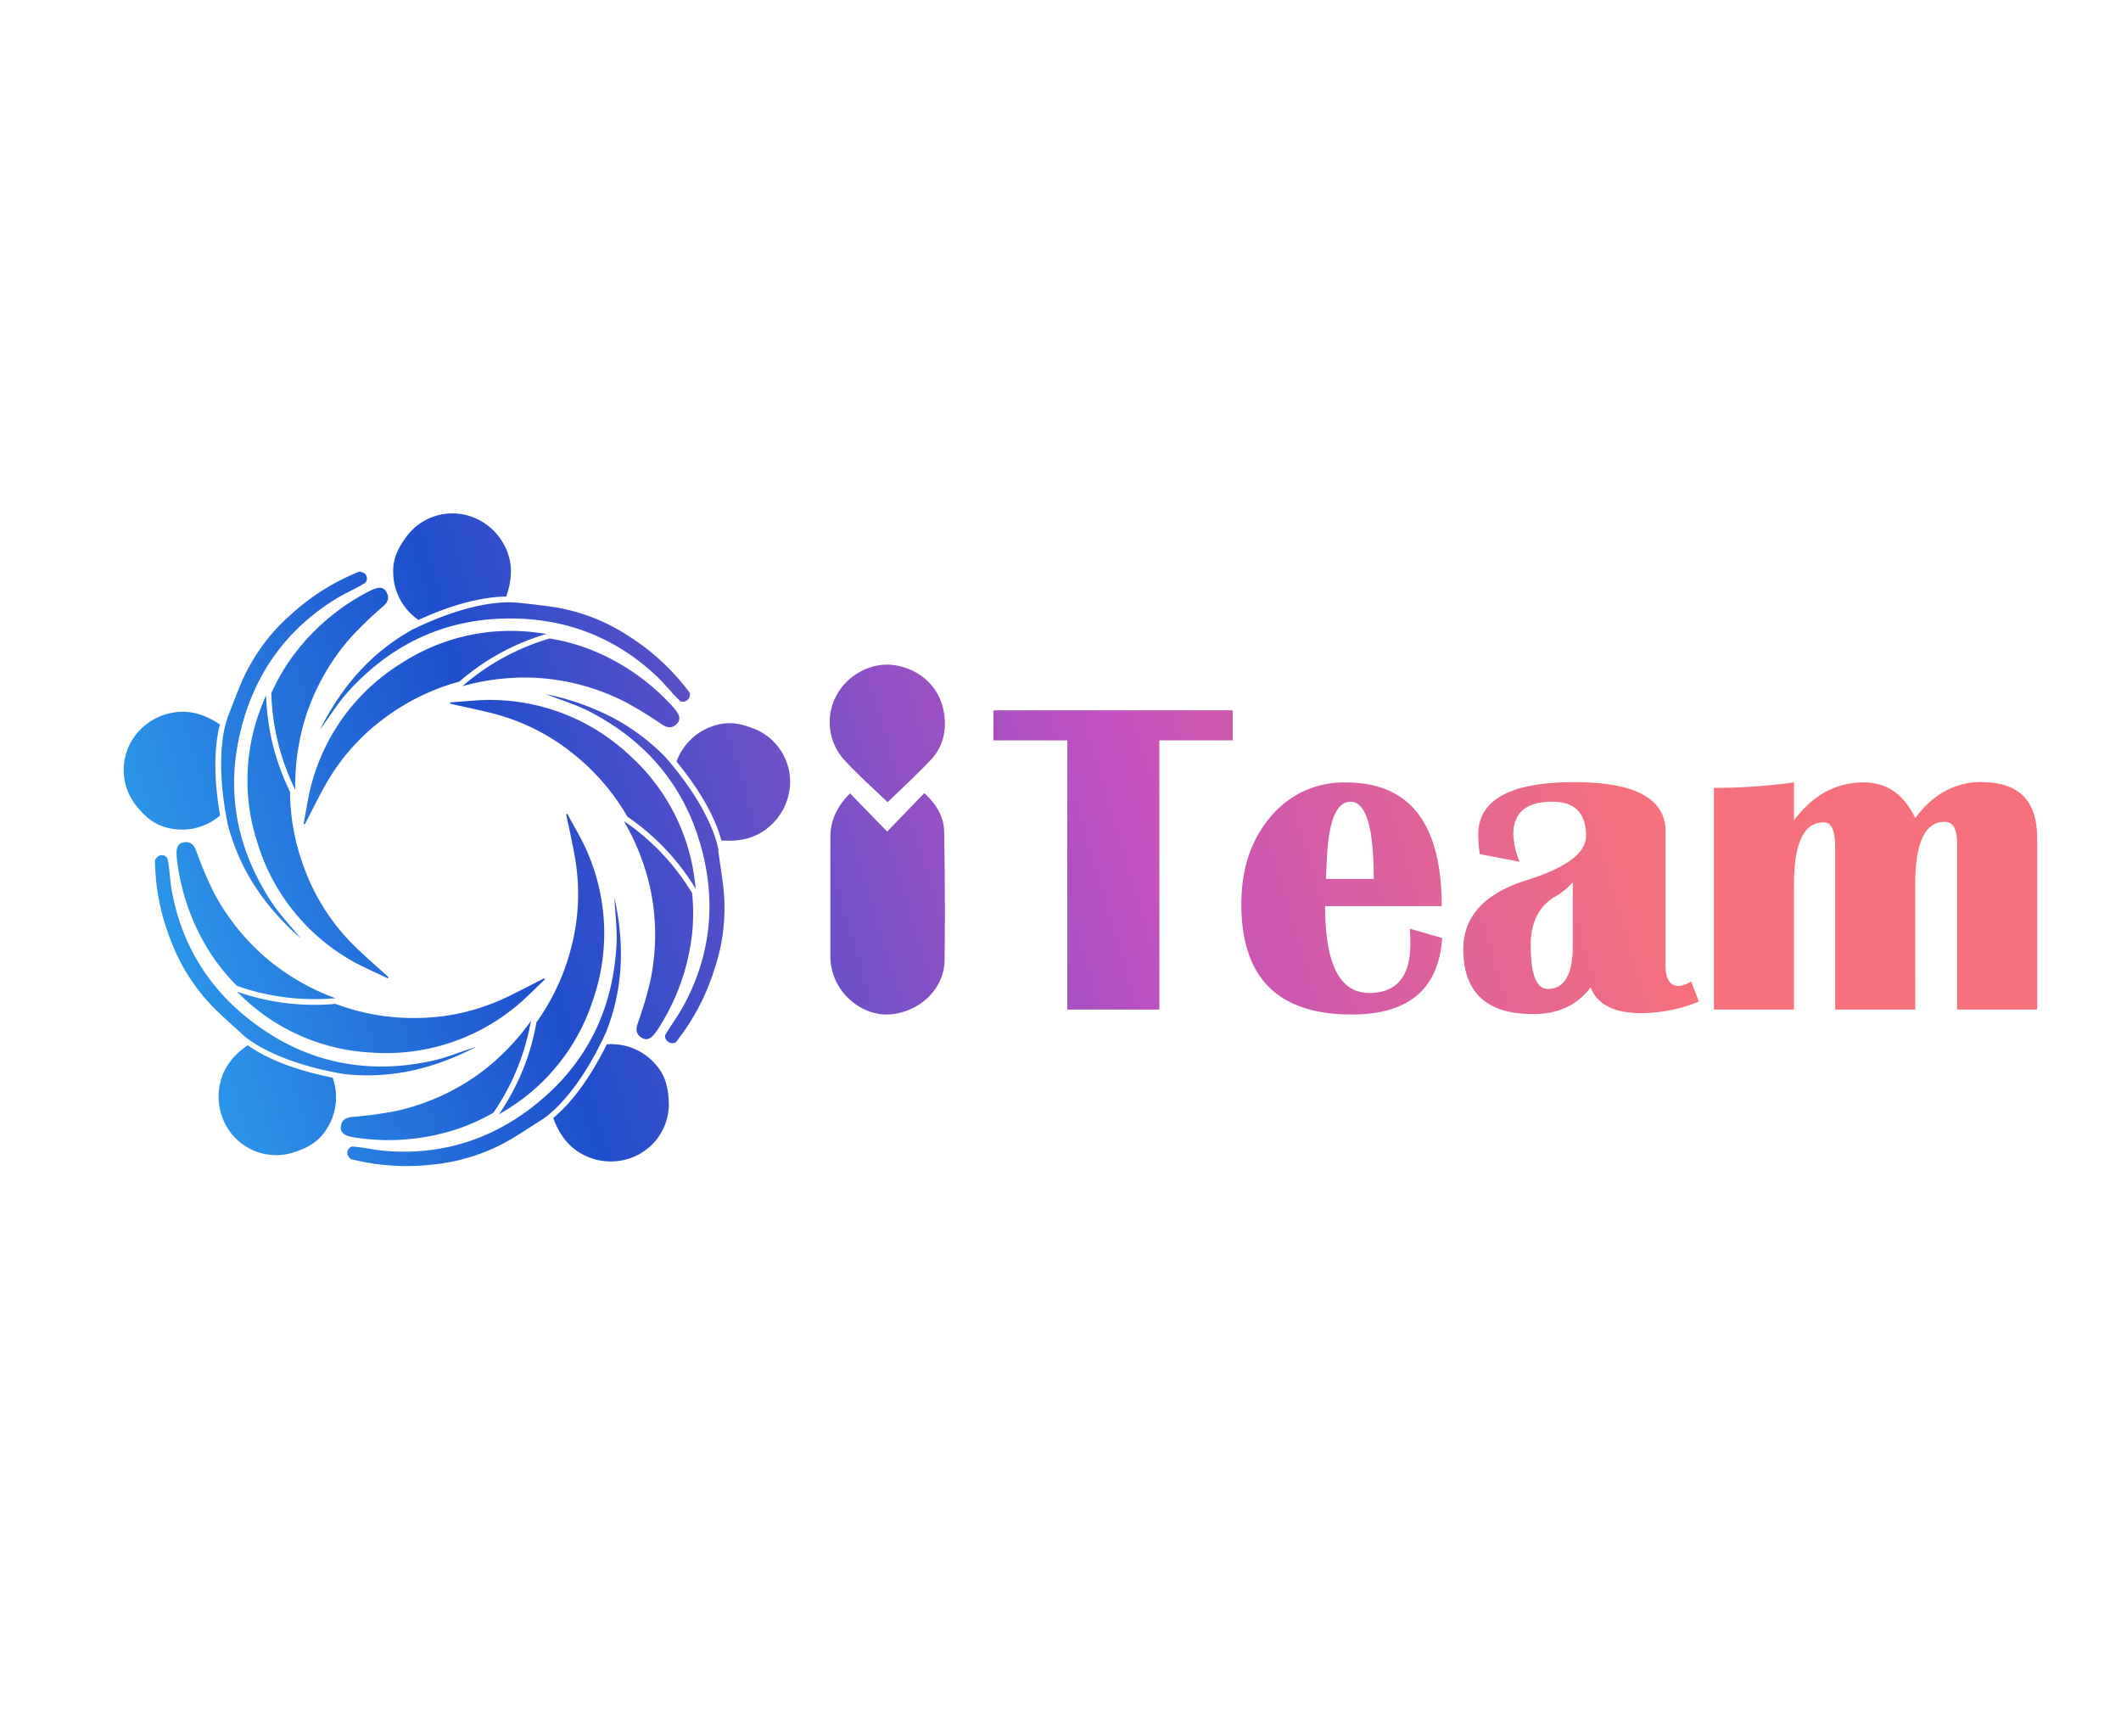 <svg id="Layer_1" data-name="Layer 1" xmlns="http://www.w3.org/2000/svg" xmlns:xlink="http://www.w3.org/1999/xlink" viewBox="0 0 674.17 551.77"><defs><style>.cls-1{fill:url(#linear-gradient);}</style><linearGradient id="linear-gradient" x1="-20.4" y1="366.67" x2="504.07" y2="209.03" gradientUnits="userSpaceOnUse"><stop offset="0.04" stop-color="#34c0fb"/><stop offset="0.37" stop-color="#1e4fcd"/><stop offset="0.6" stop-color="#8f50c4"/><stop offset="0.72" stop-color="#c351c0"/><stop offset="1" stop-color="#f6717b"/></linearGradient></defs><path class="cls-1" d="M105.86,342.9l-.07-.24-.05-.16c-15.33-3-23.56-7.81-27-10.3l-.12.08-.09.07c-4.3,3-7.5,6.9-8.6,12.09a19,19,0,0,0,2.88,14.83A18.18,18.18,0,0,0,92.5,366.5c4.38-1.27,8.24-3.1,10.88-7A18.54,18.54,0,0,0,105.86,342.9Zm31.37-5.72c-18.48,4-36.11,1.35-52-8.9C69,317.82,58.42,303,54.73,283.79c-.66-3.48-.77-7.07-1.4-10.56a1.33,1.33,0,0,0-.12-.37,2,2,0,0,0-3.43-.19,2.26,2.26,0,0,0-.49.71,7.6,7.6,0,0,0,0,1.5,70.84,70.84,0,0,0,4.93,23.81,61,61,0,0,0,14.93,22.79c2.6,2.46,5.27,4.85,8,7.34l.14.13.14.13.2.17.1.09c2.26,1.9,11.27,8.54,31.5,12h0c15,1.68,28.71-1.64,42.15-8.66C146.43,334.27,141.92,336.17,137.23,337.18Zm-32.52-20.65a73.33,73.33,0,0,1-18-10.33,71,71,0,0,1-19-23.05,127.2,127.2,0,0,1-5.41-12.9c-.72-1.86-1.85-2.85-3.83-2.55s-2.4,1.89-2.34,3.63a19.78,19.78,0,0,0,.15,2,69.79,69.79,0,0,0,11.38,30.78,65.06,65.06,0,0,0,7.67,9.24,74.08,74.08,0,0,0,31.33,3.89C106,317,105.35,316.79,104.71,316.53ZM172.84,311c-4.31,2.16-8.56,4.44-12.93,6.47a67.2,67.2,0,0,1-27.63,6.07,70.26,70.26,0,0,1-25.63-4.49,73.92,73.92,0,0,1-31.33-3.89c1,1,2,2,3.07,2.92a63.78,63.78,0,0,0,39.44,16.43,64.76,64.76,0,0,0,45-13.71c3.72-2.88,7-6.37,10.43-9.58Zm35.84,27.63a18.54,18.54,0,0,0-15.38-6.74h-.42c-6.89,14-13.68,20.71-17,23.39l.05.13,0,.11c1.82,4.94,4.71,9,9.43,11.46a19,19,0,0,0,15.07,1.08A18.2,18.2,0,0,0,212.6,351C212.51,346.39,211.75,342.18,208.68,338.63Zm-13.4-53.42c.27,5.27.93,10.12.68,14.91C195,319,187.85,335.33,173.8,348c-14.34,12.95-31.37,19.28-50.9,17.82-3.54-.26-7-1.1-10.56-1.41a1.29,1.29,0,0,0-.39,0,2,2,0,0,0-1.08,3.26c.18.23.31.52.56.65a7,7,0,0,0,1.45.38,71.09,71.09,0,0,0,24.28,1.45A60.76,60.76,0,0,0,163,361.72c3.06-1.86,6.06-3.82,9.19-5.83l.16-.1.16-.11.22-.14.11-.08c2.43-1.68,11.19-8.64,19.76-27.29h0s0,0,0,0h0C198.17,314.15,198.56,300,195.28,285.21Zm-27.74,40.92a73.4,73.4,0,0,1-14.68,14.72,70.94,70.94,0,0,1-27.2,12.29A125.75,125.75,0,0,1,111.8,355c-2,.21-3.23,1.05-3.46,3s1.19,2.81,2.89,3.21c.67.15,1.33.29,2,.38a69.66,69.66,0,0,0,32.69-2.95,64.58,64.58,0,0,0,10.91-5,74.06,74.06,0,0,0,11.93-29.23C168.37,325,168,325.57,167.54,326.13Zm19.29-55c-1.8-4.34-4.33-8.38-6.53-12.57-.1.13-.21.25-.32.37,1,4.72,2.06,9.43,2.87,14.17a67.35,67.35,0,0,1-1.34,28.26,70.57,70.57,0,0,1-11,23.57,73.92,73.92,0,0,1-11.93,29.23c1.22-.68,2.42-1.42,3.62-2.2a63.86,63.86,0,0,0,26.16-33.79A64.81,64.81,0,0,0,186.83,271.11Zm53.67-39.17c-4.19-1.8-8.34-2.84-12.84-1.52a18.54,18.54,0,0,0-12.48,11.24l-.1.23L215,242c9.93,12.06,13.22,21,14.29,25.13h.26c5.25.38,10.17-.56,14.33-3.87a19,19,0,0,0,7.2-13.27A18.18,18.18,0,0,0,240.5,231.94Zm-10.63,49.59c-.44-3.56-1-7.1-1.53-10.77h0s0-.08,0-.18a.63.63,0,0,1,0-.19c0-.08,0-.17,0-.26a.59.59,0,0,1,0-.13c-.53-2.91-3.27-13.76-16.72-29.26v0h0a66.82,66.82,0,0,0-17.38-12.94,80.47,80.47,0,0,0-20.65-7.18c4.91,1.93,9.6,3.33,13.86,5.54,16.79,8.69,28.73,21.91,34.49,39.95,5.87,18.39,4.62,36.52-4.78,53.71-1.69,3.11-3.9,5.95-5.63,9a1.49,1.49,0,0,0-.14.37,2.32,2.32,0,0,0,3.35,2.09,6.77,6.77,0,0,0,.94-1.17A70.86,70.86,0,0,0,226.9,308.6,60.85,60.85,0,0,0,229.87,281.53ZM220,283.86a74,74,0,0,0-21.7-22.93c.35.6.69,1.2,1,1.82a73.32,73.32,0,0,1,7.35,19.44,71,71,0,0,1,0,29.85,124.73,124.73,0,0,1-4,13.39c-.62,1.9-.38,3.38,1.34,4.41s3.05.07,4.11-1.32c.42-.54.82-1.09,1.18-1.66a69.87,69.87,0,0,0,10.8-31A65.06,65.06,0,0,0,220,283.86Zm.62-5.58a63.9,63.9,0,0,0-20-37.76,64.82,64.82,0,0,0-43.47-18.05c-4.7-.14-9.42.49-14.14.77.07.14.13.3.2.45,4.7,1.06,9.43,2,14.09,3.22a67.27,67.27,0,0,1,25.19,12.89,70.48,70.48,0,0,1,16.93,19.76,74,74,0,0,1,21.7,22.93C221,281.1,220.81,279.7,220.6,278.28ZM160.92,174.57a19,19,0,0,0-11-10.34,18.17,18.17,0,0,0-20.2,5.63c-2.81,3.6-4.88,7.34-4.74,12a18.55,18.55,0,0,0,7.69,14.93l.2.15.13.1c14.19-6.53,23.68-7.44,27.93-7.42l.05-.14,0-.11C162.71,184.43,163.05,179.43,160.92,174.57Zm58.27,45.61a6.55,6.55,0,0,0-.89-1.21,70.84,70.84,0,0,0-17.92-16.44A60.73,60.73,0,0,0,175,192.77c-3.55-.48-7.11-.86-10.8-1.27h0l-.18,0-.19,0-.26,0h-.14c-2.94-.23-14.13-.35-32.55,8.71h0c-13.12,7.38-22.34,18.1-29.13,31.65,3.12-4.25,5.66-8.43,8.88-12,12.68-14,28.5-22.2,47.41-23.18,19.29-1,36.5,4.83,50.73,18.29,2.58,2.43,4.76,5.28,7.31,7.75a1.21,1.21,0,0,0,.32.22,2.31,2.31,0,0,0,2.87-2.7Zm-4.35,5.65a19.45,19.45,0,0,0-1.31-1.57,69.77,69.77,0,0,0-27.22-18.33,64.51,64.51,0,0,0-11.62-3A74,74,0,0,0,147,218.07c.67-.18,1.34-.36,2-.52a72.92,72.92,0,0,1,20.67-2.16A71,71,0,0,1,198.55,223a125.91,125.91,0,0,1,11.92,7.3c1.68,1.09,3.17,1.23,4.6-.17S215.92,227.21,214.84,225.83Zm-45.39-24.92a63.82,63.82,0,0,0-41.6,9.71,64.81,64.81,0,0,0-28.52,37.44c-1.34,4.51-1.93,9.25-2.86,13.87l.49-.07c2.22-4.28,4.34-8.62,6.7-12.81A67.36,67.36,0,0,1,122.53,228,70.66,70.66,0,0,1,146,216.63a74,74,0,0,1,27.69-15.15Q171.6,201.14,169.45,200.91ZM69.91,230.26l-.12-.08-.1-.06c-4.38-2.92-9.13-4.52-14.38-3.69a19,19,0,0,0-12.8,8,18.17,18.17,0,0,0,.3,21c2.76,3.63,5.86,6.59,10.43,7.65a18.53,18.53,0,0,0,16.4-3.63l.2-.16.13-.09C67.26,243.78,68.81,234.37,69.91,230.26Zm45.18-48.37a2.06,2.06,0,0,0-.83-.2,6.74,6.74,0,0,0-1.4.55A71,71,0,0,0,92.4,195.38a60.82,60.82,0,0,0-15.91,22.11c-1.37,3.31-2.64,6.66-4,10.12h0a1.26,1.26,0,0,0-.07.17,1.34,1.34,0,0,1-.07.18q0,.1-.09.24s0,.09,0,.13c-1,2.79-3.94,13.58.14,33.7h0c3.8,14.57,11.82,26.21,23.19,36.23-3.32-4.1-6.71-7.62-9.33-11.64C75.9,270.82,72,253.43,75.89,234.9c3.94-18.91,14-34.06,30.6-44.4,3-1.87,6.32-3.26,9.35-5.09a1.86,1.86,0,0,0,.31-.26A2,2,0,0,0,115.09,181.89Zm7.76,6.32c-1-1.82-2.63-1.57-4.23-.88a18.32,18.32,0,0,0-1.85.87,69.7,69.7,0,0,0-24.66,21.66,64,64,0,0,0-5.87,10.47A73.91,73.91,0,0,0,93.84,251c0-.7,0-1.39,0-2.08A73.48,73.48,0,0,1,97,228.34a71.05,71.05,0,0,1,14.72-26,124.83,124.83,0,0,1,10.1-9.67C123.32,191.36,123.83,190,122.85,188.21ZM112.76,300.76a67.2,67.2,0,0,1-15.58-23.62,70.46,70.46,0,0,1-5-25.54A74,74,0,0,1,84.58,221c-.58,1.27-1.12,2.58-1.62,3.92a63.78,63.78,0,0,0-1.2,42.7A64.8,64.8,0,0,0,110.7,304.7c4,2.44,8.45,4.21,12.68,6.3,0-.17,0-.33.05-.49C119.87,307.27,116.21,304.11,112.76,300.76Zm203-75v9.55h23.49v85.56H368.5V235.29h23.34v-9.55Zm132.39,69.4c.09,1.81.14,3.41.14,4.81q0,15.62-13.1,15.61-14,0-14-27.6h37.07q0-39.3-30.45-39.3a30.14,30.14,0,0,0-23.91,10.87q-9.33,10.88-9.33,27.88,0,35.05,35.11,35,27.1,0,28.71-24.31ZM421.75,273q.83-18.19,7.52-18.19,7.38,0,7.39,24.53h-15.2Zm115.79,38.91a9.11,9.11,0,0,1-3.9,1.46c-2.83,0-4.25-2.19-4.25-6.55V264.2q0-15.6-29-15.61-30.51,0-30.52,16.73a42.38,42.38,0,0,0,.49,6.13L483,273.89a26.9,26.9,0,0,1-2-8.64q0-10.46,12.41-10.45,10.72,0,10.73,10.8,0,8.22-18.68,14.07-20.36,6.34-20.34,22,0,20.63,22.23,20.63,11.89,0,18.25-8.51Q508.69,322,521.8,322A50,50,0,0,0,540,318.34Zm-37.62-11.39q0,13.79-7.94,13.79-5.44,0-5.44-13.94,0-10.86,7.88-15.46a21.64,21.64,0,0,0,5.5-4.53Zm130.09-52q-12.75,0-21.25,11.5-5.37-11.35-16.38-11.35-13.17,0-22.16,12.05V248.66a184.85,184.85,0,0,1-25.43,1.75v70.44h25.43V281.14q0-19.8,9.48-19.79c2.42,0,3.62,2.62,3.62,7.87v51.63h25.44V281.07q0-19.87,9.33-19.87c2.7,0,4,2.31,4,6.91v52.74h25.43V266.36Q647.56,248.6,630,248.59Zm-329.9,15.89c-.08-4.75-2.39-8.76-6.31-12.34L282,264.29c-3.92-4-7.78-8-11.81-12.14-4.11,4.14-6.24,8.56-6.25,13.88q0,19,0,38.07a18.18,18.18,0,0,0,.55,4.27c2.07,8.51,10.4,14.75,18.63,14,9.29-.82,16.94-8.11,17.11-17C300.42,291.74,300.33,278.11,300.11,264.48Zm-.15-38.3c-1.4-7.83-7.51-13.44-15.58-14.69-7-1.08-14.57,2.72-18.23,9.12a17.87,17.87,0,0,0,2,20.76c4.4,4.83,9.35,9.17,14,13.66,4.5-4.38,9.23-8.72,13.64-13.37C299.86,237.35,301,231.91,300,226.18Z"/></svg>